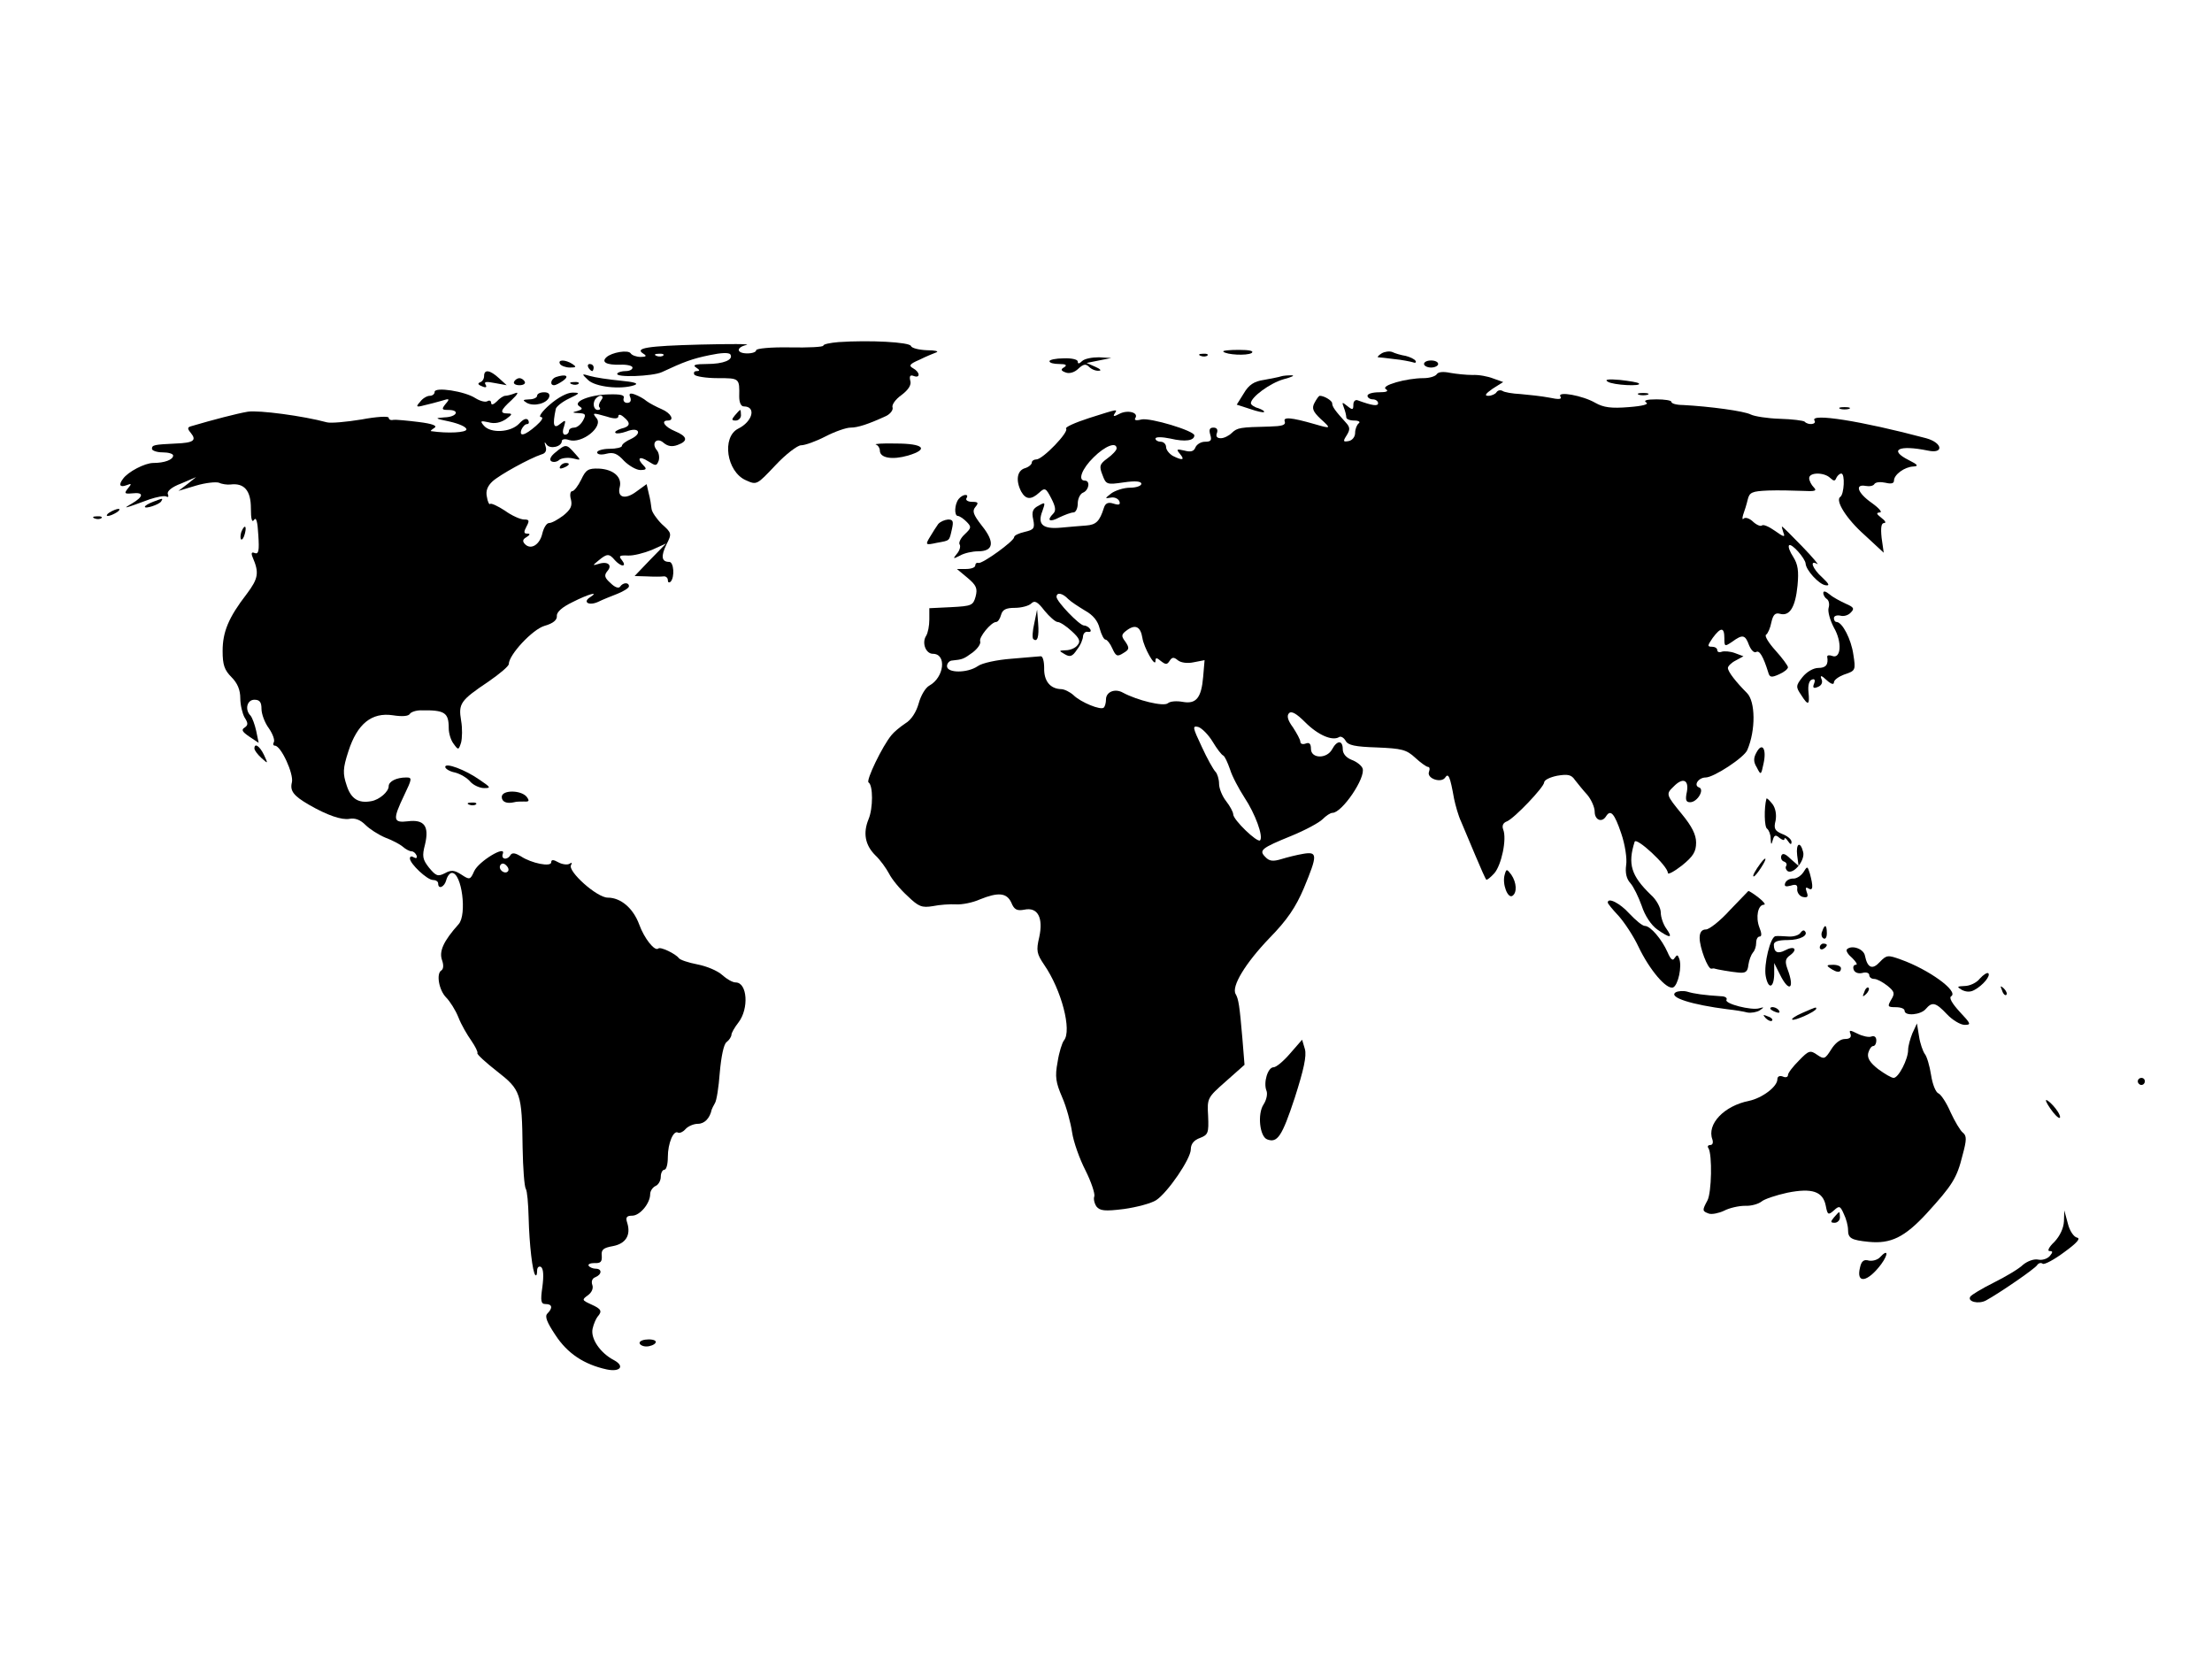 <?xml version="1.0" standalone="no"?>
<!DOCTYPE svg PUBLIC "-//W3C//DTD SVG 20010904//EN"
 "http://www.w3.org/TR/2001/REC-SVG-20010904/DTD/svg10.dtd">
<svg version="1.0" xmlns="http://www.w3.org/2000/svg"
 width="626pt" height="470pt" viewBox="0 0 626 470"
 preserveAspectRatio="xMidYMid meet">

<g transform="translate(0,470) scale(0.1,-0.1)"
fill="#000000" stroke="none">
<path d="M2373 3732 c-24 -2 -43 -6 -43 -10 0 -4 -43 -6 -95 -5 -53 1 -95 -3
-95 -8 0 -5 -11 -9 -25 -9 -31 0 -33 17 -2 24 12 3 -47 3 -131 1 -153 -4 -187
-10 -161 -26 10 -6 8 -9 -8 -9 -12 0 -25 5 -28 10 -7 11 -54 3 -69 -11 -15
-14 1 -22 39 -21 19 1 35 -3 35 -8 0 -6 -9 -10 -19 -10 -11 0 -22 -3 -24 -7
-7 -12 100 -8 126 4 62 29 86 38 135 48 33 7 55 8 59 2 9 -15 -19 -27 -67 -27
-33 0 -41 -3 -30 -10 11 -7 11 -10 2 -10 -7 0 -10 -4 -7 -10 3 -5 33 -10 66
-10 62 0 62 0 61 -52 0 -17 5 -28 13 -28 36 0 25 -43 -16 -63 -47 -24 -33
-122 22 -146 31 -14 31 -13 84 43 29 31 62 56 72 56 11 0 42 11 69 25 27 14
59 25 71 25 21 0 51 10 101 33 12 6 20 17 18 24 -3 7 8 23 25 35 20 15 29 29
25 41 -3 13 0 17 10 13 19 -7 18 11 -2 22 -13 7 -10 12 18 24 18 9 40 18 48
21 8 3 -4 6 -27 6 -23 1 -43 6 -45 12 -4 11 -117 17 -205 11z m-496 -38 c-3
-3 -12 -4 -19 -1 -8 3 -5 6 6 6 11 1 17 -2 13 -5z"/>
<path d="M3462 3705 c9 -9 66 -12 80 -4 8 6 -6 9 -36 9 -27 0 -47 -2 -44 -5z"/>
<path d="M3910 3700 c-8 -5 -13 -10 -10 -11 3 0 23 -2 45 -5 22 -2 46 -7 53
-9 7 -3 11 -1 8 4 -3 5 -16 11 -28 14 -13 2 -30 7 -38 11 -8 3 -22 1 -30 -4z"/>
<path d="M3398 3693 c7 -3 16 -2 19 1 4 3 -2 6 -13 5 -11 0 -14 -3 -6 -6z"/>
<path d="M2970 3678 c0 -5 12 -8 28 -8 18 0 23 -3 14 -9 -11 -6 -10 -10 4 -15
10 -4 25 0 36 11 14 13 21 14 30 5 7 -7 19 -12 28 -11 8 0 4 5 -10 11 l-25 11
35 7 35 7 -35 2 c-20 0 -41 -4 -48 -11 -8 -8 -12 -8 -12 -1 0 6 -18 10 -40 9
-22 0 -40 -4 -40 -8z"/>
<path d="M1585 3670 c3 -5 16 -10 28 -10 18 0 19 2 7 10 -20 13 -43 13 -35 0z"/>
<path d="M4030 3670 c0 -5 9 -10 20 -10 11 0 20 5 20 10 0 6 -9 10 -20 10 -11
0 -20 -4 -20 -10z"/>
<path d="M1665 3660 c3 -5 8 -10 11 -10 2 0 4 5 4 10 0 6 -5 10 -11 10 -5 0
-7 -4 -4 -10z"/>
<path d="M1370 3636 c0 -8 -5 -16 -12 -18 -7 -3 -5 -7 6 -11 11 -5 15 -3 10 5
-5 8 2 9 27 4 l33 -6 -22 20 c-25 23 -42 26 -42 6z"/>
<path d="M4066 3641 c-4 -6 -21 -11 -37 -11 -49 0 -123 -21 -107 -31 9 -6 2
-9 -19 -9 -18 0 -33 -4 -33 -10 0 -5 7 -10 15 -10 8 0 15 -5 15 -11 0 -9 -16
-7 -57 8 -7 3 -13 -2 -13 -12 0 -15 -2 -16 -17 -4 -15 12 -16 12 -10 -4 4 -10
7 -23 7 -28 0 -5 10 -9 23 -9 12 0 18 -4 12 -8 -5 -4 -10 -16 -10 -27 0 -11
-8 -21 -18 -23 -16 -3 -17 -1 -6 16 10 16 10 23 -2 36 -30 33 -39 45 -39 55 0
7 -22 21 -35 21 -3 0 -9 -9 -15 -20 -8 -15 -5 -24 17 -45 31 -28 31 -29 -17
-15 -66 19 -90 21 -84 7 3 -10 -8 -13 -43 -14 -84 -2 -91 -3 -107 -18 -8 -8
-22 -15 -31 -15 -11 0 -15 5 -11 15 3 9 0 15 -10 15 -11 0 -13 -6 -9 -20 5
-16 2 -20 -15 -20 -11 0 -23 -7 -27 -16 -4 -11 -13 -14 -31 -9 -22 5 -24 4
-13 -9 15 -18 8 -20 -20 -6 -10 6 -19 17 -19 25 0 8 -7 15 -15 15 -8 0 -15 4
-15 9 0 5 18 5 42 0 42 -10 68 -6 68 9 0 13 -126 51 -150 45 -15 -4 -21 -2
-17 4 10 16 -22 24 -45 12 -15 -8 -19 -8 -14 0 9 14 13 15 -72 -12 -40 -13
-69 -26 -65 -30 9 -9 -66 -87 -84 -87 -7 0 -13 -4 -13 -9 0 -5 -9 -13 -20 -16
-22 -7 -26 -35 -10 -66 13 -23 28 -24 51 -3 16 15 19 13 34 -16 12 -23 14 -35
6 -43 -20 -20 -11 -26 17 -11 15 7 33 14 40 14 6 0 12 11 12 25 0 14 7 28 15
31 17 7 21 34 5 34 -21 0 -8 34 25 66 32 32 65 45 65 25 0 -5 -12 -18 -26 -28
-22 -16 -24 -22 -14 -47 10 -27 12 -28 60 -21 34 5 50 3 50 -4 0 -6 -15 -11
-32 -11 -18 0 -42 -8 -53 -16 -19 -15 -19 -15 -1 -12 10 2 21 -3 24 -11 3 -9
-1 -11 -17 -6 -15 5 -23 1 -27 -12 -12 -38 -22 -48 -50 -50 -16 -1 -48 -4 -71
-6 -52 -5 -68 9 -53 47 9 25 8 26 -11 15 -16 -8 -20 -17 -15 -39 5 -25 2 -29
-24 -35 -17 -4 -30 -10 -30 -15 0 -11 -90 -76 -101 -73 -5 2 -9 -2 -9 -7 0 -6
-12 -10 -26 -10 l-26 0 30 -25 c25 -21 29 -30 23 -53 -7 -25 -11 -27 -69 -30
l-62 -3 0 -32 c0 -18 -4 -38 -9 -46 -13 -20 -1 -51 19 -51 40 0 32 -67 -10
-90 -11 -6 -24 -28 -30 -50 -7 -25 -21 -47 -38 -57 -15 -10 -33 -25 -39 -33
-26 -31 -73 -129 -65 -134 13 -8 13 -73 0 -104 -16 -39 -10 -73 19 -102 14
-13 31 -37 39 -52 8 -16 31 -44 52 -63 32 -31 41 -34 72 -29 19 4 49 6 66 5
17 -1 47 5 67 14 52 21 76 19 89 -9 8 -20 16 -24 37 -20 38 8 54 -23 42 -78
-9 -38 -7 -47 14 -78 49 -71 79 -186 56 -214 -5 -6 -14 -34 -18 -61 -8 -42 -5
-58 13 -100 12 -27 24 -72 28 -99 4 -27 21 -75 38 -108 16 -32 27 -65 25 -73
-3 -7 0 -20 6 -29 10 -12 23 -14 78 -7 36 5 77 16 91 25 33 22 98 117 98 144
0 15 9 26 26 32 23 9 25 14 23 62 -3 51 -2 52 50 98 l53 47 -6 74 c-8 94 -11
112 -19 126 -13 21 27 87 95 158 51 52 75 88 98 142 39 94 39 104 -2 97 -18
-3 -46 -10 -62 -15 -23 -7 -34 -6 -45 6 -19 19 -12 25 74 60 39 16 78 37 88
47 10 10 22 18 28 18 27 0 95 100 85 126 -3 8 -17 19 -31 24 -15 6 -25 17 -25
30 0 26 -16 26 -30 0 -15 -28 -60 -27 -60 1 0 15 -5 19 -15 15 -8 -3 -15 -1
-15 5 0 6 -10 24 -21 41 -15 20 -18 33 -11 40 7 7 21 -1 46 -26 36 -36 76 -53
95 -42 5 4 14 -1 19 -10 7 -13 27 -17 89 -19 70 -3 83 -6 108 -29 15 -14 32
-26 36 -26 5 0 6 -6 3 -14 -7 -19 35 -33 46 -16 9 14 14 2 25 -60 4 -19 12
-48 20 -65 7 -16 25 -59 40 -95 15 -36 29 -67 31 -69 2 -2 12 6 23 18 20 23
36 97 25 124 -4 11 0 19 11 23 21 9 104 96 105 110 0 7 17 15 37 19 30 5 40 3
50 -12 8 -10 23 -29 35 -42 11 -13 21 -35 21 -48 0 -23 20 -32 32 -13 13 21
24 8 43 -48 11 -32 17 -72 14 -90 -3 -22 1 -39 12 -51 9 -10 23 -39 32 -64 9
-28 27 -55 44 -67 37 -26 45 -25 26 2 -9 12 -16 33 -16 46 0 13 -12 36 -28 50
-56 54 -66 87 -46 150 4 15 94 -68 94 -88 0 -6 18 4 40 21 32 26 40 39 40 65
0 22 -12 46 -40 80 -45 55 -46 57 -24 78 26 27 44 20 38 -14 -5 -23 -3 -30 9
-30 21 0 42 37 25 42 -16 6 -1 28 19 28 23 0 110 57 118 78 24 56 23 137 -1
161 -30 30 -54 60 -54 71 0 5 10 15 22 21 l22 12 -24 9 c-13 5 -30 6 -37 4 -7
-3 -13 -1 -13 4 0 6 -7 10 -15 10 -14 0 -13 3 2 25 23 31 33 31 33 -1 0 -24 1
-24 22 -10 30 22 37 20 48 -10 6 -14 14 -22 20 -19 9 6 20 -12 34 -57 4 -15 9
-16 31 -6 14 6 25 15 25 20 0 4 -16 26 -35 47 -20 22 -32 42 -27 45 5 3 12 19
15 35 5 22 11 28 25 24 27 -7 43 19 49 80 4 42 1 60 -12 81 -10 15 -15 29 -12
33 7 7 46 -37 47 -52 1 -18 37 -58 56 -61 13 -2 11 3 -9 22 -28 25 -37 51 -14
38 6 -4 -13 19 -43 50 -30 31 -55 56 -57 56 -1 0 1 -8 4 -17 6 -14 1 -13 -24
5 -17 12 -33 19 -37 15 -3 -3 -14 1 -24 10 -10 10 -22 14 -27 10 -4 -5 -5 0
-2 10 4 11 10 30 13 43 5 21 12 24 58 26 28 1 71 0 96 -1 37 -2 43 0 33 10 -7
7 -13 19 -13 26 0 17 42 17 59 1 11 -10 14 -10 18 0 3 6 9 12 14 12 11 0 8
-59 -3 -66 -15 -10 17 -62 69 -108 l54 -50 -6 42 c-3 29 -1 42 7 42 7 0 3 7
-8 15 -14 11 -15 14 -4 15 8 0 -2 12 -23 27 -40 28 -49 54 -17 48 11 -2 22 0
25 6 4 5 17 6 31 3 16 -4 24 -2 24 6 0 17 30 39 55 40 15 1 13 5 -13 18 -58
29 -29 44 54 27 46 -10 42 22 -5 35 -184 49 -330 72 -316 50 7 -11 -18 -14
-28 -3 -4 3 -35 7 -70 8 -35 1 -72 7 -82 12 -19 10 -117 23 -192 27 -18 0 -33
4 -33 9 0 4 -19 7 -42 7 -28 0 -38 -3 -29 -9 8 -5 -10 -10 -50 -13 -49 -4 -71
-1 -94 12 -36 21 -109 34 -99 18 5 -8 -4 -9 -32 -3 -21 4 -58 8 -81 10 -22 1
-46 5 -51 9 -6 3 -13 2 -17 -4 -3 -5 -14 -10 -23 -10 -12 0 -8 6 12 20 l30 19
-28 10 c-15 6 -41 11 -59 10 -18 0 -46 3 -63 6 -19 4 -34 3 -38 -4z m-1043
-636 c8 -8 30 -22 48 -33 22 -12 36 -29 41 -50 5 -18 12 -32 17 -32 4 0 13
-11 19 -25 10 -22 14 -24 31 -13 17 10 18 14 6 32 -13 17 -12 21 6 34 23 16
37 8 42 -23 4 -27 36 -84 37 -66 0 11 3 11 16 0 13 -10 17 -10 24 1 7 11 12
11 23 2 8 -7 27 -10 45 -6 l31 6 -4 -47 c-5 -60 -20 -78 -58 -71 -17 3 -35 2
-42 -4 -12 -10 -86 8 -127 30 -23 13 -48 2 -48 -19 0 -10 -3 -20 -6 -23 -8 -9
-66 15 -86 35 -10 9 -26 17 -35 17 -31 1 -49 23 -48 60 0 19 -4 34 -10 33 -5
0 -43 -4 -83 -7 -40 -3 -83 -12 -95 -21 -29 -20 -87 -20 -87 0 0 8 7 16 15 16
29 3 32 4 58 23 14 11 23 24 21 31 -5 11 31 55 45 55 5 0 11 9 14 20 4 15 14
20 39 20 19 0 40 6 46 12 10 10 18 6 38 -20 14 -17 31 -32 37 -32 7 0 25 -12
40 -26 22 -20 26 -29 16 -40 -6 -8 -21 -14 -33 -14 -20 -1 -20 -1 -3 -11 15
-9 22 -7 35 13 10 12 17 30 17 38 1 8 7 14 14 12 7 -1 10 2 6 8 -3 5 -11 10
-17 10 -13 0 -78 68 -78 81 0 14 17 11 33 -6z m409 -404 c12 -20 25 -37 30
-39 4 -2 12 -19 19 -39 6 -20 25 -55 41 -80 30 -45 54 -110 44 -121 -8 -7 -76
58 -76 74 0 6 -9 23 -20 37 -11 14 -20 36 -20 49 0 13 -5 29 -10 34 -6 6 -24
38 -39 71 -26 55 -27 60 -10 56 10 -3 29 -22 41 -42z"/>
<path d="M2927 2936 c-5 -21 -6 -41 -3 -44 12 -11 17 7 14 44 l-3 39 -8 -39z"/>
<path d="M1573 3633 c-14 -5 -18 -23 -5 -23 5 0 16 6 26 13 19 14 6 19 -21 10z"/>
<path d="M1664 3625 c20 -20 93 -28 131 -15 14 5 1 9 -40 13 -33 3 -71 9 -85
13 -24 7 -25 7 -6 -11z"/>
<path d="M3625 3635 c-5 -2 -27 -6 -48 -10 -28 -4 -43 -14 -57 -38 l-20 -32
37 -12 c20 -7 38 -11 40 -9 3 2 -5 7 -16 11 -12 3 -21 10 -21 14 0 17 54 57
93 68 23 6 33 11 22 11 -11 0 -24 -1 -30 -3z"/>
<path d="M1455 3620 c-3 -5 3 -10 15 -10 12 0 18 5 15 10 -3 6 -10 10 -15 10
-5 0 -12 -4 -15 -10z"/>
<path d="M4550 3620 c15 -10 98 -14 88 -5 -2 3 -27 7 -54 10 -33 3 -44 1 -34
-5z"/>
<path d="M1618 3613 c7 -3 16 -2 19 1 4 3 -2 6 -13 5 -11 0 -14 -3 -6 -6z"/>
<path d="M1230 3591 c0 -6 -6 -11 -14 -11 -7 0 -20 -7 -27 -17 -13 -14 -11
-16 11 -10 14 3 36 9 50 13 22 7 24 6 11 -9 -12 -15 -11 -17 8 -17 34 0 24
-20 -11 -21 -29 -2 -28 -3 15 -12 26 -6 47 -15 47 -22 0 -9 -52 -12 -100 -5
-3 0 1 4 9 9 10 6 -4 12 -45 17 -32 4 -65 7 -71 6 -7 -2 -13 1 -13 6 0 5 -35
3 -77 -5 -43 -7 -87 -11 -98 -8 -66 18 -193 35 -224 30 -30 -5 -99 -23 -160
-41 -11 -3 -11 -7 -1 -19 17 -21 8 -28 -42 -30 -62 -3 -68 -4 -68 -15 0 -5 14
-10 30 -10 17 0 30 -4 30 -9 0 -12 -25 -21 -56 -21 -24 0 -72 -25 -86 -45 -13
-17 -9 -25 10 -18 15 6 15 4 4 -9 -11 -14 -10 -16 12 -14 34 4 33 -9 -1 -29
-28 -16 -23 -15 50 12 21 7 42 11 48 8 5 -3 7 0 4 7 -3 8 11 20 38 30 l42 18
-25 -20 -25 -19 50 15 c27 8 56 11 65 8 8 -4 23 -6 32 -5 39 5 58 -17 58 -67
0 -31 3 -42 9 -33 6 9 10 -5 12 -43 3 -44 1 -55 -10 -51 -9 4 -11 0 -6 -12 19
-44 16 -60 -17 -104 -51 -66 -68 -107 -68 -161 0 -39 5 -54 25 -74 17 -17 25
-36 25 -60 0 -19 6 -43 12 -54 11 -17 10 -22 0 -29 -10 -6 -6 -12 13 -25 l27
-18 -7 34 c-4 18 -11 37 -16 43 -17 17 -10 45 11 45 15 0 20 -7 20 -26 0 -14
9 -39 21 -55 11 -16 17 -33 14 -39 -3 -5 -2 -10 3 -10 17 0 54 -80 48 -104 -6
-24 5 -38 48 -63 52 -30 93 -44 115 -40 16 3 31 -3 45 -17 12 -12 37 -28 56
-36 19 -7 42 -19 50 -26 8 -7 19 -13 25 -13 5 0 11 -5 14 -12 2 -7 -1 -9 -8
-5 -6 4 -11 3 -11 -3 0 -15 49 -61 65 -61 8 0 15 -4 15 -10 0 -18 18 -10 23
10 3 11 10 20 16 20 28 0 43 -118 19 -145 -43 -48 -56 -77 -47 -102 5 -14 4
-25 -2 -29 -15 -9 -7 -56 14 -77 10 -10 26 -35 34 -55 8 -21 25 -50 37 -67 11
-16 19 -32 17 -35 -2 -3 23 -26 55 -51 68 -53 71 -62 73 -217 1 -58 5 -110 9
-116 4 -6 7 -42 8 -81 2 -77 11 -155 19 -163 3 -3 5 2 5 12 0 10 5 14 11 11 7
-5 8 -25 4 -56 -6 -41 -4 -49 9 -49 19 0 21 -11 5 -27 -8 -8 -1 -25 23 -61 34
-52 81 -83 145 -97 38 -8 52 9 21 26 -39 20 -67 61 -61 89 3 14 10 29 14 34
14 16 11 22 -18 35 -26 12 -27 13 -9 26 11 8 16 20 12 30 -3 9 0 18 9 21 19 8
19 24 1 24 -8 0 -17 4 -20 8 -3 5 5 8 17 8 17 -1 21 4 20 20 -2 18 4 23 32 28
36 7 51 31 40 66 -5 15 -2 20 14 20 22 0 51 35 51 61 0 9 7 19 15 23 8 3 15
15 15 26 0 11 5 20 10 20 6 0 10 16 10 36 0 39 16 77 29 69 5 -2 14 2 21 10 7
8 23 15 35 15 19 0 34 16 39 40 1 3 5 11 9 18 5 7 11 46 14 87 4 45 11 80 19
86 8 6 14 16 14 21 0 5 9 21 20 35 30 39 25 113 -8 113 -9 0 -26 10 -38 21
-13 12 -44 25 -70 30 -26 5 -50 13 -53 18 -9 12 -52 33 -58 27 -10 -9 -40 29
-54 68 -17 46 -52 76 -89 76 -31 0 -114 75 -104 92 4 7 2 8 -4 4 -6 -4 -21 -2
-32 4 -14 8 -20 8 -20 0 0 -14 -56 -3 -86 17 -15 9 -24 11 -29 4 -9 -16 -28
-13 -22 3 10 26 -68 -21 -81 -49 -11 -25 -13 -25 -36 -10 -20 13 -29 14 -47 4
-20 -10 -25 -8 -45 16 -18 23 -20 32 -11 66 12 51 -2 71 -49 65 -42 -5 -43 5
-10 74 22 46 23 50 6 50 -28 0 -50 -11 -50 -25 0 -15 -26 -38 -49 -42 -37 -7
-58 7 -70 45 -11 33 -11 47 5 96 25 78 66 111 126 102 25 -4 44 -3 48 4 3 5
17 10 31 10 68 1 79 -6 79 -51 0 -14 6 -34 14 -44 13 -18 14 -18 21 4 3 12 4
40 0 62 -8 48 -2 57 77 110 32 22 58 44 58 50 0 26 67 98 101 108 25 7 36 17
35 28 -1 11 15 25 44 39 45 23 78 32 50 14 -22 -14 -3 -25 23 -13 12 6 37 16
55 23 17 7 32 16 32 21 0 12 -17 11 -25 -1 -4 -6 -15 -2 -27 10 -17 15 -19 22
-9 34 15 17 1 29 -26 20 -17 -5 -16 -4 1 10 24 20 30 20 46 1 7 -8 17 -15 22
-15 6 0 5 6 -2 15 -10 12 -7 14 17 13 15 -1 46 7 68 16 l40 18 -45 -46 -44
-46 34 -1 c19 -1 41 -1 48 0 6 1 12 -4 12 -10 0 -7 3 -9 8 -5 12 13 9 56 -4
56 -22 0 -24 16 -8 49 16 31 15 33 -13 58 -15 15 -28 34 -29 43 -1 10 -4 29
-8 44 l-6 26 -29 -21 c-32 -24 -55 -17 -47 13 7 28 -18 50 -59 52 -30 1 -37
-3 -50 -31 -9 -18 -20 -33 -26 -33 -5 0 -7 -11 -3 -24 4 -18 -1 -28 -22 -45
-15 -11 -32 -21 -40 -21 -7 0 -15 -13 -19 -29 -7 -32 -32 -48 -49 -31 -8 8 -7
14 4 20 11 7 11 10 2 10 -10 0 -10 5 -2 20 9 17 8 20 -7 20 -10 0 -35 11 -54
25 -20 13 -39 22 -42 19 -2 -3 -7 6 -9 20 -4 17 2 31 16 44 21 19 105 65 138
76 12 3 16 11 12 23 -4 13 -3 14 3 5 10 -14 43 -6 43 10 0 5 9 7 20 3 37 -12
99 38 78 62 -12 15 -12 16 30 4 21 -7 32 -6 32 1 0 6 6 6 15 -2 21 -17 19 -27
-7 -33 -12 -4 -20 -9 -16 -12 3 -3 17 -1 31 4 35 14 46 -5 13 -21 -14 -6 -26
-15 -26 -20 0 -4 -16 -8 -35 -8 -19 0 -35 -5 -35 -10 0 -6 11 -8 26 -4 20 5
31 1 50 -20 14 -14 35 -26 46 -26 17 0 19 3 10 12 -21 21 -13 29 12 13 22 -14
24 -14 30 1 3 9 1 23 -5 30 -17 20 0 38 19 21 12 -10 24 -12 40 -6 30 11 28
24 -8 39 -29 12 -41 30 -20 30 20 0 9 21 -17 32 -16 7 -35 17 -43 23 -8 7 -23
15 -34 19 -14 5 -17 2 -12 -9 3 -9 0 -15 -9 -15 -8 0 -12 6 -10 13 4 9 -8 12
-42 11 -54 -1 -104 -21 -83 -34 10 -6 8 -9 -6 -13 -16 -4 -15 -5 4 -6 20 -1
21 -4 12 -21 -6 -11 -17 -20 -25 -20 -8 0 -15 -4 -15 -10 0 -5 -5 -10 -11 -10
-6 0 -8 9 -3 22 6 20 5 21 -10 9 -19 -16 -23 -5 -13 42 1 6 18 20 37 29 32 15
33 17 10 17 -15 0 -41 -14 -64 -34 -22 -19 -33 -35 -25 -35 8 -1 3 -10 -14
-25 -32 -28 -49 -32 -41 -10 4 8 10 15 16 15 5 0 6 5 3 11 -5 7 -14 3 -26 -10
-24 -25 -81 -28 -100 -5 -11 13 -9 14 14 9 17 -5 34 -1 49 9 18 13 19 16 5 16
-24 0 -21 9 11 38 18 17 21 24 9 19 -10 -4 -22 -7 -27 -7 -5 0 -16 -7 -24 -16
-9 -9 -16 -11 -16 -4 0 6 -5 8 -10 5 -6 -4 -21 0 -34 8 -30 20 -116 33 -116
18z m471 -24 c-6 -8 -8 -17 -4 -20 3 -4 1 -7 -5 -7 -13 0 -16 22 -5 33 12 13
25 7 14 -6z m-264 -1333 c-9 -9 -28 6 -21 18 4 6 10 6 17 -1 6 -6 8 -13 4 -17z"/>
<path d="M1520 3580 c0 -5 -10 -10 -22 -10 -19 -1 -20 -2 -7 -10 20 -11 56 -2
63 16 3 9 -2 14 -14 14 -11 0 -20 -4 -20 -10z"/>
<path d="M4638 3583 c6 -2 18 -2 25 0 6 3 1 5 -13 5 -14 0 -19 -2 -12 -5z"/>
<path d="M5208 3543 c6 -2 18 -2 25 0 6 3 1 5 -13 5 -14 0 -19 -2 -12 -5z"/>
<path d="M2080 3525 c-10 -12 -10 -15 2 -15 8 0 15 7 15 15 0 8 -1 15 -2 15
-2 0 -8 -7 -15 -15z"/>
<path d="M2479 3442 c6 -2 11 -10 11 -17 0 -21 35 -27 80 -14 60 18 44 34 -35
34 -37 1 -63 -1 -56 -3z"/>
<path d="M1572 3420 c-14 -11 -18 -21 -12 -25 6 -4 17 -2 23 4 7 5 24 7 38 4
24 -6 24 -6 5 15 -23 26 -25 26 -54 2z"/>
<path d="M1585 3380 c-3 -6 1 -7 9 -4 18 7 21 14 7 14 -6 0 -13 -4 -16 -10z"/>
<path d="M2713 3288 c-12 -15 -13 -48 -2 -48 4 0 15 -7 24 -16 15 -15 14 -18
-5 -36 -11 -10 -18 -24 -14 -29 3 -5 0 -17 -8 -26 -12 -15 -11 -15 9 -5 12 7
35 12 51 12 44 0 48 26 11 72 -25 32 -28 42 -19 53 10 12 9 15 -9 15 -12 0
-19 5 -16 10 9 14 -11 12 -22 -2z"/>
<path d="M433 3280 c-13 -5 -23 -11 -23 -14 0 -7 40 6 46 15 6 10 6 10 -23 -1z"/>
<path d="M310 3250 c-8 -5 -10 -10 -5 -10 6 0 17 5 25 10 8 5 11 10 5 10 -5 0
-17 -5 -25 -10z"/>
<path d="M268 3233 c7 -3 16 -2 19 1 4 3 -2 6 -13 5 -11 0 -14 -3 -6 -6z"/>
<path d="M2655 3217 c-5 -7 -16 -24 -23 -36 -14 -23 -13 -24 19 -17 38 7 35 4
43 39 5 22 3 27 -11 27 -10 -1 -22 -6 -28 -13z"/>
<path d="M683 3195 c-3 -9 -3 -18 -1 -21 3 -3 8 4 11 16 6 23 -1 27 -10 5z"/>
<path d="M5160 3022 c0 -6 5 -14 10 -17 6 -4 8 -15 5 -25 -3 -10 4 -35 15 -56
24 -41 20 -90 -5 -80 -8 3 -14 2 -14 -2 4 -23 -4 -32 -25 -32 -14 0 -33 -11
-45 -26 -19 -24 -19 -28 -4 -50 20 -32 25 -30 21 8 -2 19 2 33 10 35 7 3 10
-1 6 -11 -5 -12 -2 -15 10 -10 11 4 15 13 11 22 -5 12 -1 12 15 -3 12 -11 20
-13 20 -6 0 7 14 17 31 23 30 10 31 12 24 56 -6 43 -31 91 -47 92 -5 0 -8 5
-8 11 0 6 8 9 18 7 10 -3 23 1 30 9 11 11 8 15 -15 25 -15 7 -36 18 -45 26
-11 9 -18 11 -18 4z"/>
<path d="M720 2582 c0 -5 9 -17 20 -27 19 -17 19 -17 7 9 -12 25 -27 35 -27
18z"/>
<path d="M4971 2571 c-9 -16 -9 -27 1 -43 11 -22 12 -22 19 12 9 41 -4 61 -20
31z"/>
<path d="M1260 2530 c0 -5 12 -13 28 -16 15 -4 34 -15 43 -26 9 -10 27 -18 39
-18 20 0 19 2 -12 23 -41 29 -98 50 -98 37z"/>
<path d="M1420 2445 c0 -14 14 -20 35 -15 6 2 18 2 28 2 15 -1 16 2 7 14 -17
19 -70 19 -70 -1z"/>
<path d="M4999 2440 c-7 -26 -6 -81 2 -85 5 -4 10 -16 10 -28 1 -18 2 -19 6
-4 4 14 8 16 19 6 8 -6 14 -8 14 -3 0 5 5 2 10 -6 7 -10 10 -11 10 -2 0 7 -12
17 -26 22 -21 9 -25 15 -19 38 3 17 0 35 -9 47 -9 11 -16 18 -17 15z"/>
<path d="M1328 2423 c7 -3 16 -2 19 1 4 3 -2 6 -13 5 -11 0 -14 -3 -6 -6z"/>
<path d="M5086 2280 l4 -30 -23 20 c-15 15 -23 17 -26 8 -2 -6 1 -14 8 -16 6
-2 9 -8 6 -12 -3 -5 -1 -11 4 -15 17 -10 50 31 44 54 -8 32 -21 25 -17 -9z"/>
<path d="M4983 2258 c-15 -20 -25 -38 -20 -38 3 0 12 11 21 25 17 26 16 35 -1
13z"/>
<path d="M5103 2231 c-7 -10 -20 -18 -29 -17 -9 0 -19 -5 -22 -13 -3 -9 1 -11
16 -7 15 5 20 2 18 -11 0 -9 7 -19 16 -21 14 -3 16 1 11 14 -4 12 -3 15 5 10
13 -8 14 5 4 42 -7 22 -7 22 -19 3z"/>
<path d="M4258 2224 c-7 -26 9 -67 22 -59 14 9 12 38 -3 60 -13 17 -14 17 -19
-1z"/>
<path d="M4895 2124 c-27 -30 -58 -54 -67 -54 -12 0 -18 -8 -18 -24 0 -27 23
-88 33 -87 4 1 8 1 10 0 6 -2 45 -9 67 -11 20 -2 26 2 28 22 2 14 8 29 13 35
5 5 9 17 9 27 0 10 4 18 10 18 6 0 6 9 -1 26 -11 29 -4 64 13 64 6 0 -1 9 -15
20 -14 11 -27 19 -29 19 -1 -1 -25 -26 -53 -55z"/>
<path d="M4550 2146 c0 -3 14 -20 31 -38 16 -18 42 -57 56 -87 31 -65 79 -122
98 -115 14 6 26 60 17 82 -4 11 -6 11 -13 1 -5 -9 -11 -4 -20 17 -16 36 -48
74 -64 74 -7 0 -26 16 -44 35 -26 29 -61 47 -61 31z"/>
<path d="M5157 2065 c-4 -8 -2 -17 3 -20 6 -4 10 3 10 14 0 25 -6 27 -13 6z"/>
<path d="M5095 2060 c-4 -6 -19 -11 -33 -10 -15 1 -32 2 -37 1 -15 -1 -34 -81
-28 -113 7 -38 23 -35 24 5 l0 32 16 -32 c26 -53 43 -42 22 14 -8 22 -7 30 7
40 23 17 12 28 -14 14 -21 -11 -32 -6 -32 16 0 9 13 13 39 13 36 0 61 14 48
26 -3 3 -8 0 -12 -6z"/>
<path d="M5150 2019 c0 -5 5 -7 10 -4 6 3 10 8 10 11 0 2 -4 4 -10 4 -5 0 -10
-5 -10 -11z"/>
<path d="M5227 2014 c-4 -4 3 -15 15 -25 11 -11 16 -19 10 -19 -6 0 -9 -6 -6
-14 3 -8 13 -12 25 -9 10 3 19 0 19 -6 0 -6 6 -11 14 -11 8 0 24 -9 37 -19 21
-17 22 -22 11 -40 -11 -19 -10 -21 13 -21 14 0 25 -4 25 -10 0 -16 46 -12 60
5 18 21 28 19 60 -15 15 -16 38 -30 50 -30 19 0 18 3 -14 37 -22 24 -31 40
-24 44 22 14 -64 76 -143 104 -36 13 -40 13 -59 -7 -21 -23 -35 -17 -42 17 -3
20 -37 32 -51 19z"/>
<path d="M5180 1960 c19 -13 30 -13 30 0 0 6 -10 10 -22 10 -19 0 -20 -2 -8
-10z"/>
<path d="M5603 1931 c-9 -12 -29 -21 -43 -21 -22 -1 -23 -2 -8 -11 12 -6 24
-7 36 0 24 13 46 40 39 47 -3 3 -14 -4 -24 -15z"/>
<path d="M5276 1893 c-6 -14 -5 -15 5 -6 7 7 10 15 7 18 -3 3 -9 -2 -12 -12z"/>
<path d="M5666 1897 c3 -10 9 -15 12 -12 3 3 0 11 -7 18 -10 9 -11 8 -5 -6z"/>
<path d="M4742 1892 c-21 -14 45 -35 148 -48 19 -2 44 -6 55 -9 11 -2 27 1 35
6 13 9 13 10 -1 6 -22 -7 -100 13 -93 24 3 5 -4 10 -15 10 -48 3 -77 7 -96 13
-11 3 -26 2 -33 -2z"/>
<path d="M5010 1846 c0 -2 7 -7 16 -10 8 -3 12 -2 9 4 -6 10 -25 14 -25 6z"/>
<path d="M5101 1834 c-19 -8 -32 -17 -29 -19 5 -5 68 23 68 31 0 5 0 5 -39
-12z"/>
<path d="M4997 1819 c7 -7 15 -10 18 -7 3 3 -2 9 -12 12 -14 6 -15 5 -6 -5z"/>
<path d="M5412 1776 c-6 -15 -12 -36 -12 -47 0 -26 -27 -79 -41 -79 -6 0 -25
11 -44 25 -23 18 -31 31 -28 45 3 11 9 20 14 20 5 0 9 7 9 16 0 10 -6 14 -14
11 -7 -3 -25 1 -39 8 -22 11 -25 11 -20 -1 3 -9 -2 -14 -16 -14 -13 0 -28 -12
-39 -30 -17 -27 -20 -28 -39 -15 -20 14 -24 13 -52 -16 -17 -17 -31 -35 -31
-41 0 -6 -7 -8 -15 -4 -9 3 -15 0 -15 -8 0 -21 -43 -53 -80 -61 -71 -14 -120
-66 -104 -109 3 -9 1 -16 -6 -16 -6 0 -9 -4 -5 -9 11 -18 9 -126 -3 -148 -15
-28 -15 -30 4 -37 8 -3 28 1 43 8 15 8 42 14 59 14 17 -1 38 5 47 12 8 7 41
18 73 25 70 14 101 4 109 -37 5 -26 7 -27 23 -13 15 14 18 13 28 -10 7 -14 12
-34 12 -45 0 -24 9 -29 59 -34 62 -6 101 13 163 80 73 80 86 100 102 165 12
44 12 55 1 64 -7 5 -23 32 -35 58 -11 26 -27 50 -34 53 -8 3 -17 26 -21 52 -4
26 -12 53 -18 60 -5 7 -13 29 -16 49 l-6 37 -13 -28z"/>
<path d="M3651 1719 c-18 -21 -39 -39 -47 -39 -16 0 -29 -43 -20 -66 4 -9 0
-27 -8 -39 -18 -27 -11 -91 10 -99 29 -11 42 8 78 117 26 81 34 119 29 138
l-8 27 -34 -39z"/>
<path d="M6050 1640 c0 -5 5 -10 10 -10 6 0 10 5 10 10 0 6 -4 10 -10 10 -5 0
-10 -4 -10 -10z"/>
<path d="M5790 1586 c0 -4 9 -19 20 -33 11 -14 20 -20 20 -14 0 7 -9 21 -20
33 -11 12 -20 18 -20 14z"/>
<path d="M5190 1255 c-10 -12 -10 -15 2 -15 8 0 15 7 15 15 0 8 -1 15 -2 15
-2 0 -8 -7 -15 -15z"/>
<path d="M5841 1244 c-1 -19 -11 -41 -27 -58 -15 -14 -21 -26 -14 -26 10 0 10
-3 1 -14 -7 -8 -22 -13 -34 -10 -12 2 -30 -5 -42 -15 -11 -11 -48 -33 -82 -50
-34 -17 -64 -35 -67 -40 -9 -14 23 -22 44 -11 37 20 139 90 145 100 4 6 11 8
16 4 5 -3 33 12 61 33 36 26 47 39 36 41 -9 2 -21 19 -26 40 l-10 37 -1 -31z"/>
<path d="M5321 1143 c-7 -8 -22 -12 -32 -10 -14 4 -21 -1 -25 -19 -12 -48 21
-43 60 9 21 29 19 44 -3 20z"/>
<path d="M1810 900 c0 -5 9 -10 19 -10 11 0 23 5 26 10 4 6 -5 10 -19 10 -14
0 -26 -4 -26 -10z"/>
</g>
</svg>
